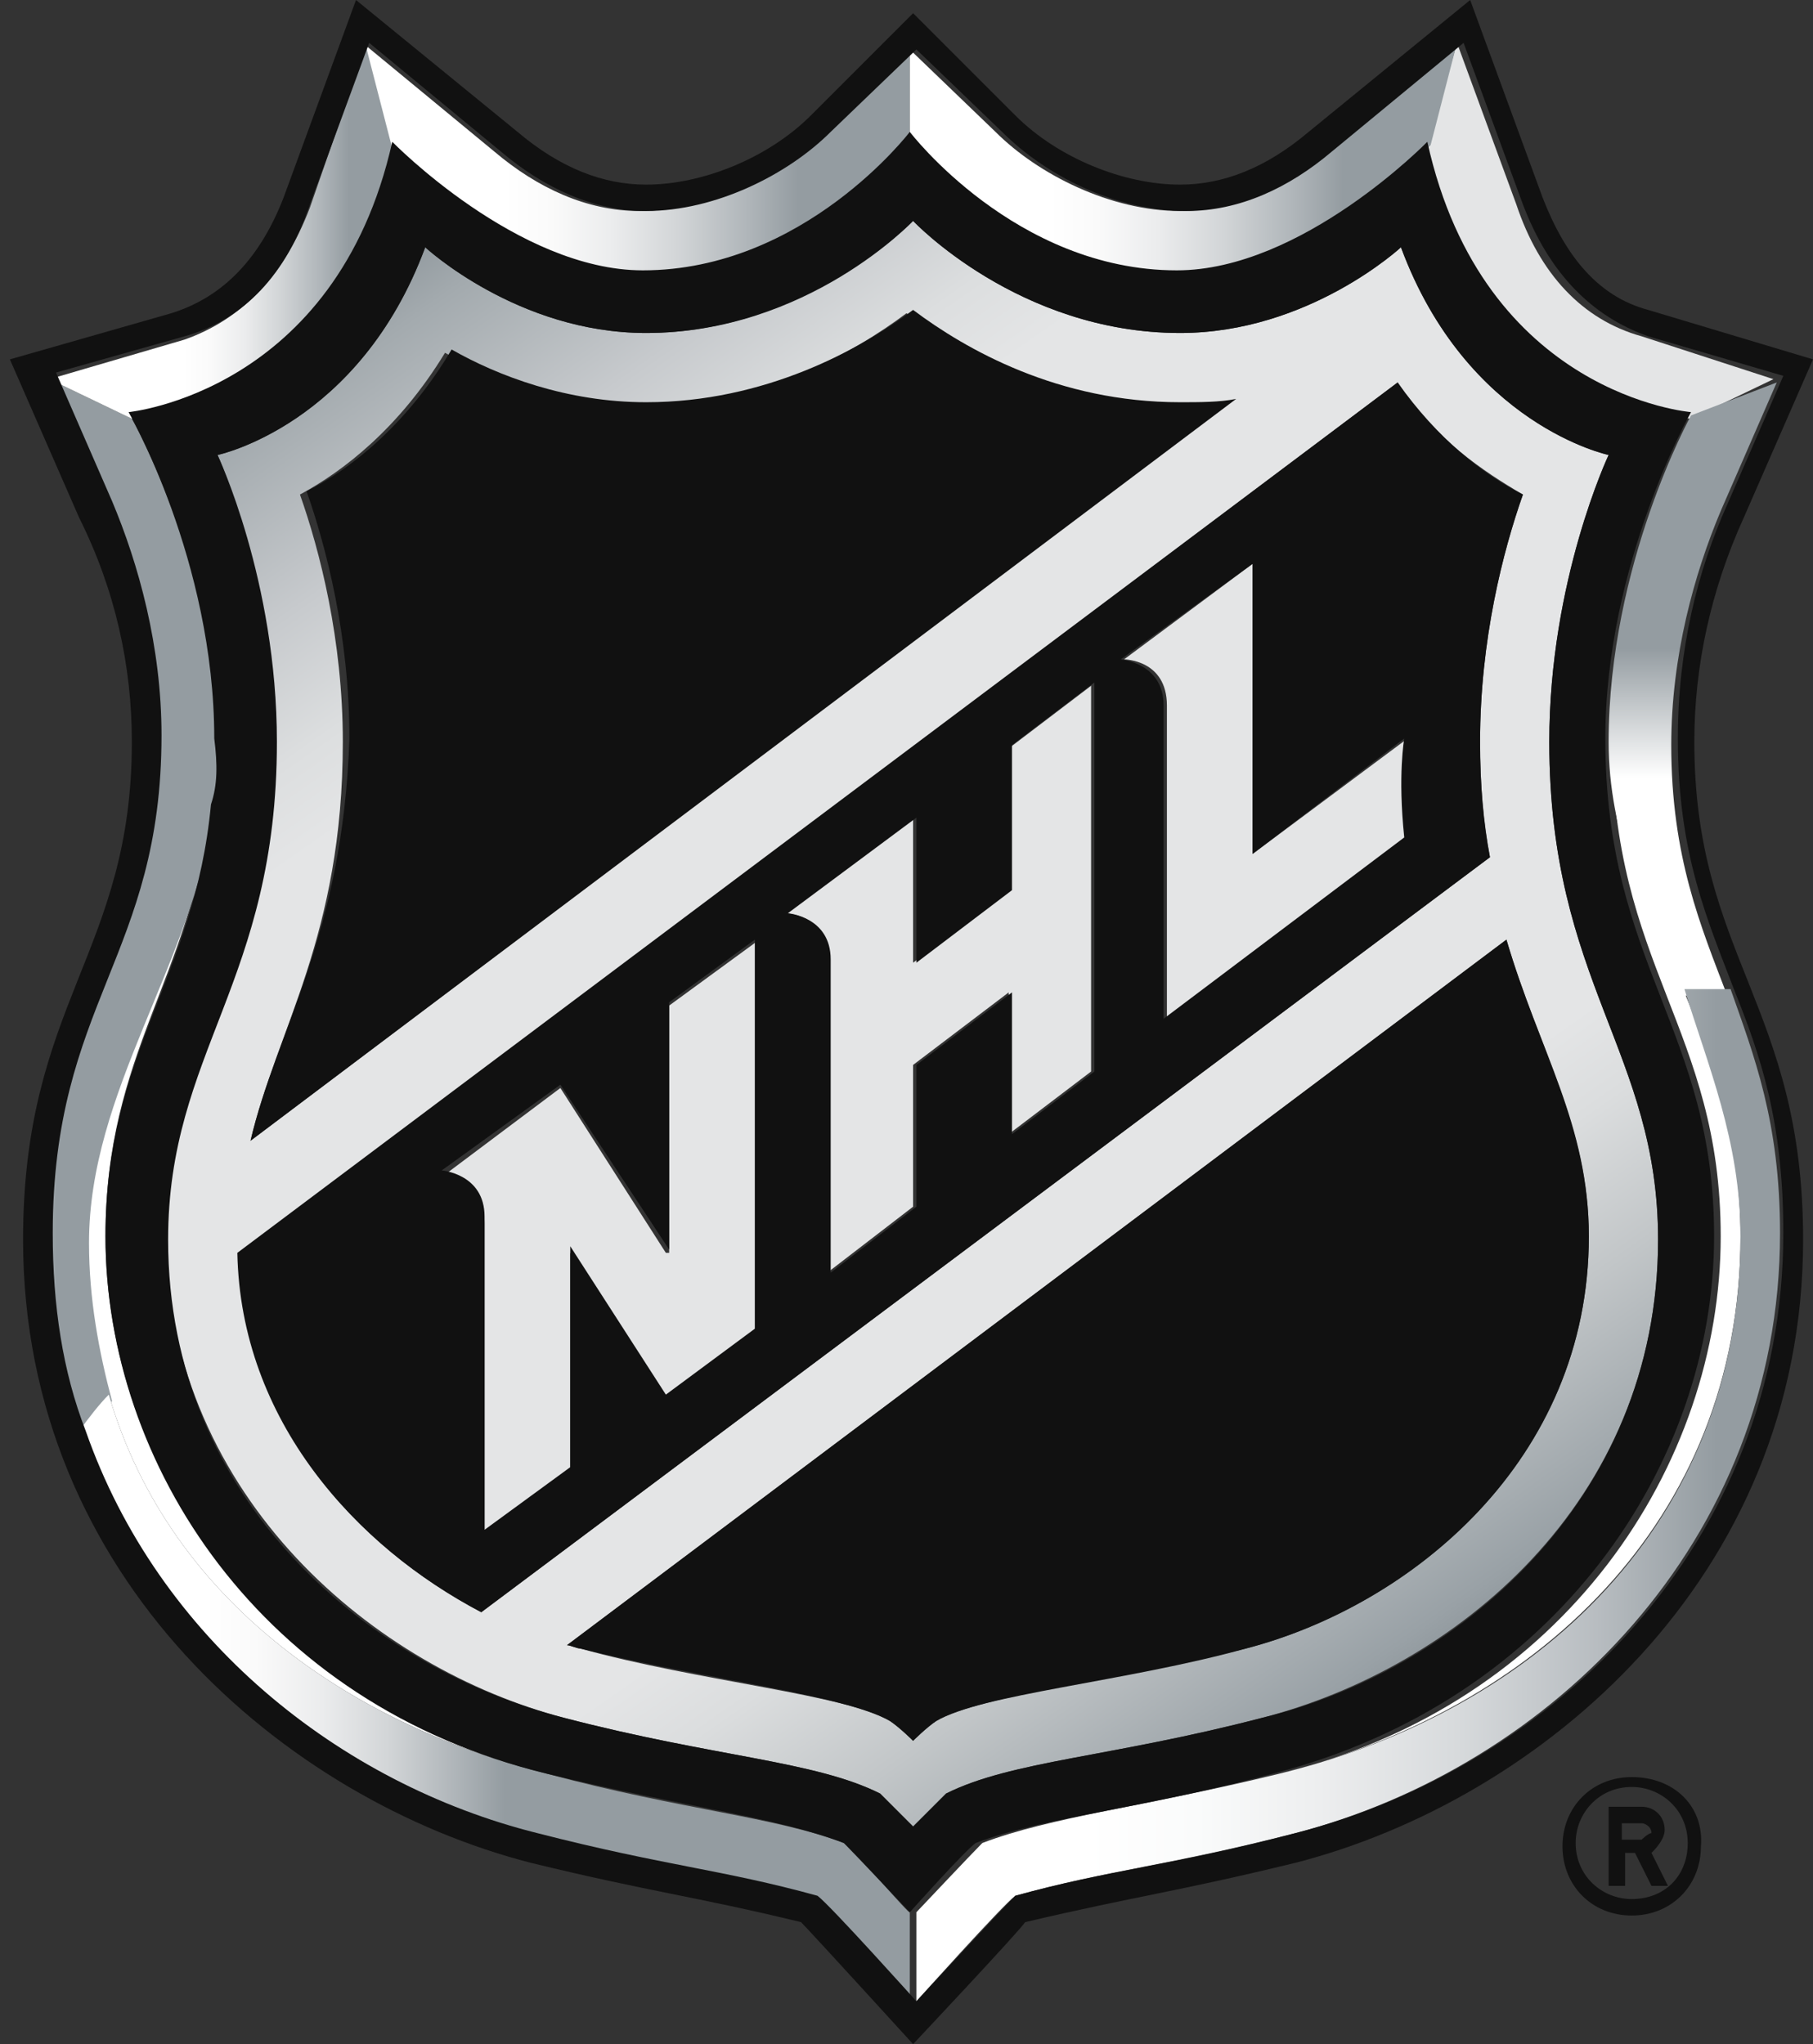 <svg version="1.1" id="Layer_1" xmlns="http://www.w3.org/2000/svg" xmlns:xlink="http://www.w3.org/1999/xlink" x="0" y="0" viewBox="0 0 55 62" xml:space="preserve" enable-background="new 0 0 55 62"><rect x="0" y="0" width="55" height="62" fill="#333333" stroke="none"/><style type="text/css">.st0{fill:#fff}.st1{fill:#111}.st2{fill:#e4e5e6}.st3{fill:url(#SVGID_1_)}.st4{fill:url(#SVGID_2_)}.st5{fill:url(#SVGID_3_)}.st6{fill:url(#SVGID_4_)}.st7{fill:url(#SVGID_5_)}.st8{fill:url(#SVGID_6_)}.st9{fill:url(#SVGID_7_)}.st10{fill:url(#SVGID_8_)}</style><path class="st0" d="M3.2,37.5c0-5.6,2.6-7.8,3.2-13.1c-0.7,4.7-3.8,8.5-3.8,13.1c0,1.8,0.2,3.4,0.7,4.8c1.9,6.5,7.7,10.1,13.3,11.5	C8.1,51.7,3.2,44.5,3.2,37.5z M52.8,37.5c0-2.9-0.8-5.2-1.7-7.4c-1.1-2.5-2.2-4.9-2.2-7.7c0,6.9,3.3,8.8,3.3,15.1	c0,6.9-4.7,14.2-13.4,16.3C46.5,51.9,52.8,46.2,52.8,37.5z"/><path class="st1" d="M49.5,53.9c-1.2,0-2.1,0.9-2.1,2.1c0,1.2,0.9,2.1,2.1,2.1c1.2,0,2.1-0.9,2.1-2.1C51.7,54.8,50.8,53.9,49.5,53.9	z M49.5,57.6c-0.9,0-1.7-0.7-1.7-1.7c0-0.9,0.7-1.7,1.7-1.7c0.9,0,1.7,0.7,1.7,1.7C51.2,56.9,50.5,57.6,49.5,57.6z"/><path class="st1" d="M50.5,55.5c0-0.4-0.3-0.7-0.7-0.7h-1v2.4h0.5v-1h0.3l0.5,1h0.5l-0.5-1C50.2,56.1,50.5,55.8,50.5,55.5z M49.8,55.8h-0.6v-0.5h0.6c0.1,0,0.3,0.1,0.3,0.3C50,55.6,49.8,55.8,49.8,55.8z"/><path class="st2" d="M49.8,10.2c-1.8-0.5-3.1-1.9-3.8-4l-1.8-4.9l-0.9,3.2c1.7,7.6,8,8.2,8,8.2l2.5-1.2L49.8,10.2z M20.2,38L17,33	l-3.6,2.7c0,0,1.3,0,1.3,1.4v9.5l2.6-1.9V38l2.9,4.5l2.7-2V28.6l-2.6,1.9V38z M30.6,27l-2.9,2.2v-4.4l-3.9,2.9c0,0,1.3,0,1.3,1.4	v9.5l2.6-2v-4.3l2.9-2.2v4.3l2.5-1.9V20.8l-2.5,1.9C30.7,22.7,30.7,27,30.6,27z M38,25.9v-8.8L34.1,20c0,0,1.3,0,1.3,1.4v9.5	l7.3-5.5c-0.2-1.9,0-3,0-3L38,25.9z"/><linearGradient id="SVGID_1_" gradientUnits="userSpaceOnUse" x1="13698.034" y1="13229.318" x2="13721.914" y2="13229.318" gradientTransform="matrix(0.275 0 0 0.275 -3768.763 -3613.159)"><stop offset=".11" stop-color="#FFFFFF"/><stop offset=".24" stop-color="#DCDFE1"/><stop offset=".44" stop-color="#A8AFB3"/><stop offset=".54" stop-color="#949CA1"/></linearGradient><path class="st3" d="M4.8,22.5c0,6.7-3.3,8-3.3,15.1c0,2.1,0.4,4.1,1,6c0.2-0.4,0.5-0.8,0.9-1.1c-0.4-1.5-0.7-3.1-0.7-4.8	c0-4.6,3.1-8.4,3.8-13.1c0.1-0.6,0.1-1.3,0.1-2c0-5.3-2.6-9.9-2.6-9.9l-2.5-1.2l1.7,3.9C4.1,17.3,4.8,19.7,4.8,22.5z"/><linearGradient id="SVGID_2_" gradientUnits="userSpaceOnUse" x1="51.05" y1="758.16" x2="51.05" y2="739.43" gradientTransform="matrix(1 0 0 1 0.35 -728)"><stop offset="0" stop-color="#FFFFFF"/><stop offset=".35" stop-color="#FFFFFF"/><stop offset=".56" stop-color="#949CA1"/><stop offset="1" stop-color="#949CA1"/></linearGradient><path class="st4" d="M48.8,22.5c0,2.8,1.1,5.1,2.2,7.7h1.4c-0.8-2.1-1.7-4.2-1.7-7.6c0-2.7,0.7-5.2,1.5-7.1l1.7-3.9l-2.6,1	C51.3,12.6,48.8,17.1,48.8,22.5z"/><linearGradient id="SVGID_3_" gradientUnits="userSpaceOnUse" x1="2.1" y1="779.5" x2="27.33" y2="779.5" gradientTransform="matrix(1 0 0 1 0.35 -728)"><stop offset=".15" stop-color="#FFFFFF"/><stop offset=".21" stop-color="#FAFAFA"/><stop offset=".29" stop-color="#EBECED"/><stop offset=".37" stop-color="#D2D5D7"/><stop offset=".45" stop-color="#AFB5B9"/><stop offset=".51" stop-color="#949CA1"/></linearGradient><path class="st5" d="M25.6,55.9c-2.1-0.8-4.9-1-9-2.1c-5.6-1.4-11.4-5-13.3-11.5C3,42.6,2.7,43,2.4,43.4c2.2,6.2,7.8,10.6,13.7,12.2	c3.8,1,5.6,1.1,8.5,1.9c0.4,0.4,3,3.2,3,3.2V58C27.6,58.1,26,56.2,25.6,55.9z"/><linearGradient id="SVGID_4_" gradientUnits="userSpaceOnUse" x1="42.318" y1="778.318" x2="12.386" y2="735.556" gradientTransform="matrix(1 0 0 1 0.35 -728)"><stop offset="0" stop-color="#949CA1"/><stop offset=".01" stop-color="#99A1A6"/><stop offset=".12" stop-color="#C2C6C8"/><stop offset=".2" stop-color="#DBDDDE"/><stop offset=".25" stop-color="#E4E5E6"/><stop offset=".75" stop-color="#E4E5E6"/><stop offset=".8" stop-color="#DCDEDF"/><stop offset=".87" stop-color="#C7CACD"/><stop offset=".97" stop-color="#A3AAAE"/><stop offset="1" stop-color="#949CA1"/></linearGradient><path class="st6" d="M17.1,52.1c4.6,1.2,7.6,1.3,9.6,2.3c0,0,0.7,0.7,1,1c0.3-0.3,1-1,1-1c2-1,5-1.1,9.6-2.3c5.8-1.5,12-6.5,12-14.5	c0-5.7-3.3-7.8-3.3-15.1c0-4.9,1.8-8.7,1.8-8.7s-4.3-0.9-6.3-6.3c0,0-2.8,2.6-6.7,2.6c-4.9,0-8.1-3.4-8.1-3.4s-3.3,3.4-8.1,3.4	c-3.9,0-6.7-2.6-6.7-2.6c-2,5.4-6.3,6.3-6.3,6.3s1.7,3.8,1.7,8.7c0,7.3-3.3,9.4-3.3,15.1C5.2,45.5,11.4,50.6,17.1,52.1z M48.2,37.5	c0,6.8-5.4,11.2-10.4,12.5c-3.6,0.9-8,1.4-9.4,2.2c-0.3,0.2-0.7,0.6-0.7,0.6s-0.4-0.4-0.7-0.6c-1.3-0.8-5.8-1.2-9.4-2.2	c-0.1,0-0.3-0.1-0.4-0.1l28.5-21.4C46.7,31.9,48.2,34.2,48.2,37.5z M46.2,15c-0.6,1.7-1.3,4.4-1.3,7.5c0,1.3,0.1,2.4,0.3,3.5	L14.6,48.9c-3.8-2-7.2-5.7-7.3-10.9l35.1-26.4C43.5,13.3,45,14.3,46.2,15z M10.4,22.5c0-3.1-0.7-5.8-1.3-7.5c1.3-0.7,3-2,4.4-4.3	c1.4,0.8,3.5,1.6,5.9,1.6c3.7,0,6.5-1.6,8.1-2.8c1.6,1.2,4.5,2.8,8.1,2.8c0.6,0,1.1,0,1.7-0.1L7.6,34.6	C8.4,31.2,10.4,28.4,10.4,22.5z"/><linearGradient id="SVGID_5_" gradientUnits="userSpaceOnUse" x1="10.79" y1="732.8" x2="27.33" y2="732.8" gradientTransform="matrix(1 0 0 1 0.35 -728)"><stop offset=".25" stop-color="#FFFFFF"/><stop offset=".34" stop-color="#FAFAFA"/><stop offset=".45" stop-color="#EBECED"/><stop offset=".57" stop-color="#D2D5D7"/><stop offset=".7" stop-color="#AFB5B9"/><stop offset=".79" stop-color="#949CA1"/></linearGradient><path class="st7" d="M19.5,8.3c4.9,0,8.1-4.2,8.1-4.2V1.5L25,4c-1.3,1.3-3.4,2.4-5.6,2.4c-1.6,0-3.1-0.7-4.4-1.8l-4-3.3l0.8,3.1	C11.9,4.5,15.8,8.3,19.5,8.3z"/><linearGradient id="SVGID_6_" gradientUnits="userSpaceOnUse" x1="27.33" y1="773.35" x2="53.58" y2="773.35" gradientTransform="matrix(1 0 0 1 0.35 -728)"><stop offset=".2" stop-color="#FFFFFF"/><stop offset=".33" stop-color="#FAFBFB"/><stop offset=".47" stop-color="#EDEEEF"/><stop offset=".63" stop-color="#D7DADC"/><stop offset=".79" stop-color="#B8BDC1"/><stop offset=".93" stop-color="#949CA1"/></linearGradient><path class="st8" d="M52.8,37.5c0,8.7-6.2,14.4-14,16.3c-4.1,1-6.9,1.3-9,2.1c-0.3,0.3-2,2.1-2,2.1v2.7c0,0,2.6-2.9,3-3.2	c2.9-0.8,4.6-0.9,8.5-1.9C47,53.6,54,46.8,54,37.4c0-3.4-0.8-5.4-1.5-7.4h-1.4C51.8,32.3,52.8,34.6,52.8,37.5z"/><linearGradient id="SVGID_7_" gradientUnits="userSpaceOnUse" x1="27.33" y1="732.8" x2="43.88" y2="732.8" gradientTransform="matrix(1 0 0 1 0.35 -728)"><stop offset=".25" stop-color="#FFFFFF"/><stop offset=".34" stop-color="#FAFAFA"/><stop offset=".45" stop-color="#EBECED"/><stop offset=".57" stop-color="#D2D5D7"/><stop offset=".7" stop-color="#AFB5B9"/><stop offset=".79" stop-color="#949CA1"/></linearGradient><path class="st9" d="M35.8,8.3c3.8,0,7.6-3.9,7.6-3.9l0.8-3.1l-4,3.3c-1.3,1.1-2.8,1.8-4.4,1.8c-2.1,0-4.3-1.1-5.6-2.4l-2.6-2.5v2.6	C27.6,4.2,31,8.3,35.8,8.3z"/><linearGradient id="SVGID_8_" gradientUnits="userSpaceOnUse" x1="1.1" y1="735.05" x2="11.6" y2="735.05" gradientTransform="matrix(1 0 0 1 0.35 -728)"><stop offset=".39" stop-color="#FFFFFF"/><stop offset=".47" stop-color="#FAFAFA"/><stop offset=".57" stop-color="#EBECED"/><stop offset=".67" stop-color="#D2D5D7"/><stop offset=".79" stop-color="#AFB5B9"/><stop offset=".87" stop-color="#949CA1"/></linearGradient><path class="st10" d="M11.9,4.5l-0.8-3.1L9.4,6.3c-0.8,2.1-2.1,3.4-3.8,4l-4.1,1.2L4,12.7C4.1,12.6,10.2,12.1,11.9,4.5z"/><path class="st1" d="M7.6,34.6l29.9-22.5c-0.5,0.1-1.1,0.1-1.7,0.1c-3.7,0-6.5-1.6-8.1-2.8c-1.6,1.2-4.5,2.8-8.1,2.8	c-2.4,0-4.5-0.8-5.9-1.6c-1.3,2.2-3,3.6-4.4,4.3c0.6,1.7,1.3,4.4,1.3,7.5C10.4,28.4,8.4,31.2,7.6,34.6z M17.2,49.9	c0.1,0,0.3,0.1,0.4,0.1c3.6,0.9,8,1.4,9.4,2.2c0.3,0.2,0.7,0.6,0.7,0.6s0.4-0.4,0.7-0.6c1.3-0.8,5.8-1.2,9.4-2.2	c5-1.3,10.4-5.7,10.4-12.5c0-3.4-1.5-5.6-2.5-9L17.2,49.9z"/><path class="st1" d="M4,22.5c0,6.4-3.3,7.9-3.3,15.1c0,10.3,8,17,15.4,18.9c3.7,0.9,4.9,1,8.2,1.8c0.3,0.3,3.4,3.7,3.4,3.7	s3.2-3.4,3.4-3.7c3.4-0.8,4.5-0.9,8.2-1.8c7.4-1.9,15.4-8.6,15.4-18.9c0-7.1-3.3-8.6-3.3-15.1c0-2.3,0.5-4.6,1.5-6.8l2.1-4.8L50,9.4	C48.5,9,47.5,7.8,46.8,6l-2.2-6l-4.9,4c-1.3,1.1-2.6,1.6-3.9,1.6c-1.7,0-3.7-0.8-5-2.1l-3.1-3.1l-3.1,3.1c-1.3,1.3-3.3,2.1-5,2.1	c-1.3,0-2.6-0.5-3.9-1.6l-4.9-4L8.6,6C7.9,7.8,6.8,9,5.2,9.5l-4.9,1.4l2.1,4.8C3.5,17.9,4,20.2,4,22.5z M5.6,10.2	c1.8-0.5,3.1-1.9,3.8-4l1.8-4.9l4,3.3c1.3,1.1,2.8,1.8,4.4,1.8c2.1,0,4.3-1.1,5.6-2.4l2.6-2.5L30.4,4c1.3,1.3,3.4,2.4,5.6,2.4	c1.6,0,3.1-0.7,4.4-1.8l4-3.3l1.8,4.9c0.8,2.1,2.1,3.4,3.8,4l4.1,1.2l-1.7,3.9c-0.9,2-1.5,4.4-1.5,7.1c0,3.5,0.9,5.5,1.7,7.6	c0.8,2,1.5,4,1.5,7.4c0,9.4-7,16.2-14.8,18.2c-3.8,1-5.6,1.1-8.5,1.9c-0.4,0.4-3,3.2-3,3.2s-2.6-2.9-3-3.2c-2.9-0.8-4.6-0.9-8.5-1.9	c-6-1.5-11.5-5.9-13.7-12.2c-0.7-1.8-1-3.8-1-6c0-7,3.3-8.4,3.3-15.1c0-2.7-0.7-5.2-1.5-7.1l-1.7-3.9L5.6,10.2z"/><path class="st1" d="M14.6,48.9L45.2,26c-0.2-1-0.3-2.2-0.3-3.5c0-3.1,0.7-5.8,1.3-7.5c-1.2-0.6-2.6-1.7-3.8-3.4L7.2,38	C7.3,43.1,10.8,46.9,14.6,48.9z M38,17.1v8.8l4.6-3.5c0,0-0.2,1.1,0,3l-7.3,5.5v-9.5c0-1.3-1.3-1.4-1.3-1.4L38,17.1z M27.8,24.8v4.4	l2.9-2.2v-4.4l2.5-1.9v11.8l-2.5,1.9v-4.3l-2.9,2.2v4.3l-2.6,2v-9.5c0-1.3-1.3-1.4-1.3-1.4L27.8,24.8z M17,32.9l3.3,5v-7.5l2.6-1.9	v11.8l-2.7,2l-2.9-4.5v6.7l-2.6,1.9v-9.5c0-1.3-1.3-1.4-1.3-1.4L17,32.9z"/><path class="st1" d="M6.4,24.4c-0.5,5.3-3.2,7.5-3.2,13.1c0,6.9,4.7,14.2,13.4,16.3c4.1,1,6.9,1.3,9,2.1c0.3,0.3,2,2.1,2,2.1	s1.7-1.9,2-2.1c2.1-0.8,4.9-1,9-2.1C47.2,51.6,52,44.4,52,37.5c0-6.3-3.3-8.2-3.3-15.1c0-5.3,2.6-9.9,2.6-9.9s-6.3-0.5-8-8.2	c0,0-3.8,3.9-7.6,3.9c-4.9,0-8.1-4.2-8.1-4.2s-3.2,4.2-8.1,4.2c-3.8,0-7.6-3.9-7.6-3.9c-1.7,7.6-8,8.2-8,8.2s2.6,4.5,2.6,9.9	C6.6,23.2,6.6,23.8,6.4,24.4z M6.6,13.8c0,0,4.3-0.9,6.3-6.3c0,0,2.8,2.6,6.7,2.6c4.9,0,8.1-3.4,8.1-3.4s3.2,3.4,8.1,3.4	c3.9,0,6.7-2.6,6.7-2.6c2,5.4,6.3,6.3,6.3,6.3S47,17.6,47,22.5c0,7.3,3.3,9.4,3.3,15.1c0,8-6.2,13.1-12,14.5	c-4.6,1.2-7.6,1.3-9.6,2.3c0,0-0.7,0.7-1,1c-0.3-0.3-1-1-1-1c-2-1-5-1.1-9.6-2.3c-5.8-1.5-12-6.5-12-14.5c0-5.7,3.3-7.8,3.3-15.1	C8.4,17.6,6.6,13.8,6.6,13.8z"/></svg>